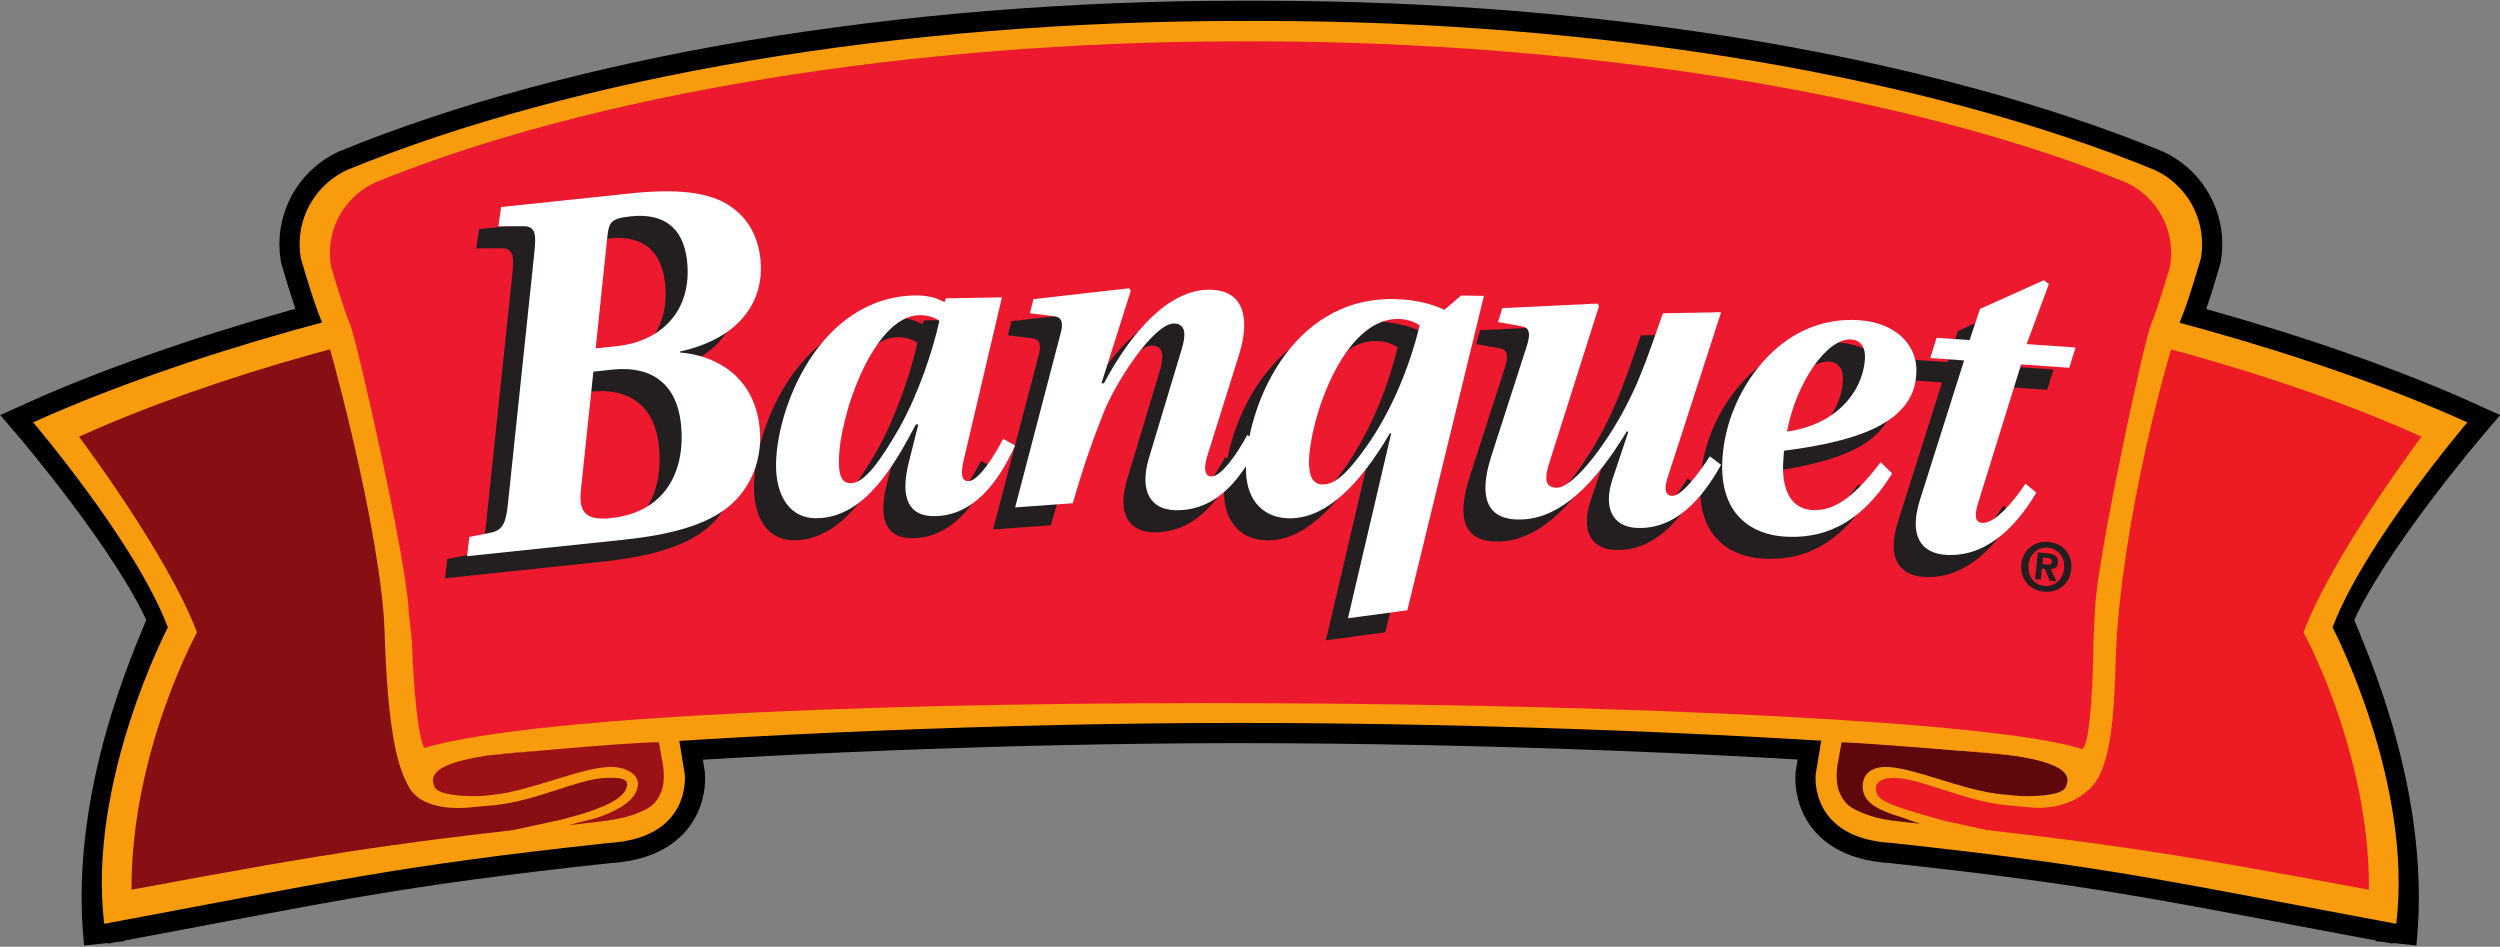 <?xml version="1.0" ?>
<svg xmlns="http://www.w3.org/2000/svg" viewBox="0 0 221.615 83.926">
	<rect x="0" y="0" width="221.615" height="83.926" fill="#808080" stroke="none"/>
	<defs>
		<clipPath id="clipPath124471" clipPathUnits="userSpaceOnUse">
			<path id="path124469" d="M 87.602,33.179 L 87.602,56.821 L 150.021,56.821 L 150.021,33.179 L 87.602,33.179"/>
		</clipPath>
		<clipPath id="clipPath124493" clipPathUnits="userSpaceOnUse">
			<path id="path124491" d="M 443.545,341.821 C 416.706,346.819 408.852,348.733 382.981,351.523 C 372.985,352.111 373.867,359.754 373.867,359.754 L 383.876,421.144 C 409.055,417.151 434.427,409.964 452.077,401.999 C 452.077,401.999 439.723,387.538 435.9,377.394 C 435.9,377.394 445.602,358.874 443.545,341.821"/>
		</clipPath>
		<linearGradient id="linearGradient124505" spreadMethod="pad" gradientTransform="matrix(-16.587,2.331,2.479,17.644,-343.864,-422.179)" gradientUnits="userSpaceOnUse" y2="0" x2="1" y1="0" x1="0">
			<stop id="stop124495" offset="0" style="stop-opacity:1;stop-color:#f89c0e"/>
			<stop id="stop124497" offset="0.368" style="stop-opacity:1;stop-color:#fff200"/>
			<stop id="stop124499" offset="0.5" style="stop-opacity:1;stop-color:#fff200"/>
			<stop id="stop124501" offset="0.632" style="stop-opacity:1;stop-color:#fff200"/>
			<stop id="stop124503" offset="1" style="stop-opacity:1;stop-color:#f89c0e"/>
		</linearGradient>
		<clipPath id="clipPath124515" clipPathUnits="userSpaceOnUse">
			<path id="path124513" d="M 440.266,345.911 C 415.533,350.519 408.297,351.603 384.455,354.171 C 374.16,355.052 376.734,360.813 376.734,360.813 L 385.28,417.383 C 408.481,413.702 430.306,407.623 446.572,400.282 C 446.572,400.282 435.93,386.144 432.408,376.797 C 432.408,376.797 440.341,362.44 440.266,345.911"/>
		</clipPath>
		<linearGradient id="linearGradient124521" spreadMethod="pad" gradientTransform="matrix(13.852,0,0,-14.785,-357.754,-404.901)" gradientUnits="userSpaceOnUse" y2="0" x2="1" y1="0" x1="0">
			<stop id="stop124517" offset="0" style="stop-opacity:1;stop-color:#870e12"/>
			<stop id="stop124519" offset="1" style="stop-opacity:1;stop-color:#ed1c24"/>
		</linearGradient>
		<clipPath id="clipPath124533" clipPathUnits="userSpaceOnUse">
			<path id="path124531" d="M 386.403,353.826 C 383.812,354.155 381.822,354.169 379.673,355.052 C 378.062,355.712 377.394,356.081 376.734,357.55 C 376.14,358.87 376.476,360.856 376.476,360.856 L 376.972,363.612 C 381.051,363.612 397.588,362.015 397.588,362.015 C 404.093,361.023 404.512,359.546 403.873,358.212 C 403.266,356.944 398.477,357.151 398.477,357.151 C 398.477,357.151 396.334,357.333 395.47,357.452 C 391.078,358.054 385.746,360.46 382.596,360.64 C 380.666,360.751 379.486,359.85 379.508,358.322 C 379.527,356.851 380.369,355.767 383.92,354.684 L 386.403,353.826"/>
		</clipPath>
		<linearGradient id="linearGradient124539" spreadMethod="pad" gradientTransform="matrix(5.463,0,0,2.625,-357.762,-409.086)" gradientUnits="userSpaceOnUse" y2="0" x2="1" y1="0" x1="0">
			<stop id="stop124535" offset="0" style="stop-opacity:1;stop-color:#9c1116"/>
			<stop id="stop124537" offset="1" style="stop-opacity:1;stop-color:#5e080b"/>
		</linearGradient>
		<clipPath id="clipPath124549" clipPathUnits="userSpaceOnUse">
			<path id="path124547" d="M 168.456,341.821 C 195.293,346.819 203.148,348.733 229.019,351.523 C 239.016,352.111 238.134,359.754 238.134,359.754 L 228.124,421.144 C 202.947,417.151 177.575,409.964 159.923,401.999 C 159.923,401.999 172.278,387.538 176.1,377.394 C 176.1,377.394 166.398,358.874 168.456,341.821"/>
		</clipPath>
		<linearGradient id="linearGradient124561" spreadMethod="pad" gradientTransform="matrix(16.587,2.331,-2.479,17.644,-399.446,-422.179)" gradientUnits="userSpaceOnUse" y2="0" x2="1" y1="0" x1="0">
			<stop id="stop124551" offset="0" style="stop-opacity:1;stop-color:#f89c0e"/>
			<stop id="stop124553" offset="0.368" style="stop-opacity:1;stop-color:#fff200"/>
			<stop id="stop124555" offset="0.5" style="stop-opacity:1;stop-color:#fff200"/>
			<stop id="stop124557" offset="0.632" style="stop-opacity:1;stop-color:#fff200"/>
			<stop id="stop124559" offset="1" style="stop-opacity:1;stop-color:#f89c0e"/>
		</linearGradient>
		<clipPath id="clipPath124571" clipPathUnits="userSpaceOnUse">
			<path id="path124569" d="M 171.735,345.911 C 196.466,350.519 203.705,351.603 227.545,354.171 C 237.839,355.052 235.267,360.813 235.267,360.813 L 226.72,417.383 C 203.519,413.702 181.695,407.623 165.429,400.282 C 165.429,400.282 176.071,386.144 179.593,376.797 C 179.593,376.797 171.659,362.44 171.735,345.911"/>
		</clipPath>
		<linearGradient id="linearGradient124577" spreadMethod="pad" gradientTransform="matrix(-13.852,0,0,-14.785,-385.556,-404.901)" gradientUnits="userSpaceOnUse" y2="0" x2="1" y1="0" x1="0">
			<stop id="stop124573" offset="0" style="stop-opacity:1;stop-color:#870e12"/>
			<stop id="stop124575" offset="1" style="stop-opacity:1;stop-color:#ed1c24"/>
		</linearGradient>
		<clipPath id="clipPath124587" clipPathUnits="userSpaceOnUse">
			<path id="path124585" d="M 390.737,362.622 C 367.504,364.599 333.57,365.929 304.578,365.929 C 276.321,365.929 244.249,364.507 221.413,362.622 C 211.686,362.081 208.072,360.968 207.962,359.094 C 207.817,356.62 213.733,356.815 213.733,356.815 L 210.437,356.815 C 208.637,356.825 207.736,357.126 207.736,357.126 C 202.854,355.491 202.327,370.704 202.102,377.028 C 201.677,388.861 195.338,412.309 194.456,414.366 C 193.574,416.424 192.044,421.737 192.044,421.737 C 191.955,422.272 191.907,422.822 191.907,423.382 C 191.907,427.328 194.235,430.73 197.593,432.29 C 224.849,443.462 263.731,450.179 304.853,450.179 L 307.297,450.179 C 348.42,450.179 387.301,443.462 414.559,432.29 C 417.916,430.73 420.242,427.328 420.242,423.382 C 420.242,422.822 420.196,422.272 420.107,421.737 C 420.107,421.737 418.575,416.424 417.693,414.366 C 416.811,412.309 411.373,393.932 410.05,377.028 C 409.557,370.72 410.381,356.998 404.414,357.126 C 404.414,357.126 403.515,356.825 401.713,356.815 L 398.419,356.815 C 398.419,356.815 404.334,356.62 404.188,359.094 C 404.078,360.968 400.465,362.081 390.737,362.622"/>
		</clipPath>
		<linearGradient id="linearGradient124599" spreadMethod="pad" gradientTransform="matrix(-45.709,0,0,-19.362,-348.785,-406.789)" gradientUnits="userSpaceOnUse" y2="0" x2="1" y1="0" x1="0">
			<stop id="stop124589" offset="0" style="stop-opacity:1;stop-color:#f89c0e"/>
			<stop id="stop124591" offset="0.368" style="stop-opacity:1;stop-color:#fff200"/>
			<stop id="stop124593" offset="0.5" style="stop-opacity:1;stop-color:#fff200"/>
			<stop id="stop124595" offset="0.632" style="stop-opacity:1;stop-color:#fff200"/>
			<stop id="stop124597" offset="1" style="stop-opacity:1;stop-color:#f89c0e"/>
		</linearGradient>
		<clipPath id="clipPath124611" clipPathUnits="userSpaceOnUse">
			<path id="path124609" d="M 224.129,353.648 C 226.72,353.98 230.177,354.169 232.327,355.052 C 233.938,355.712 234.606,356.081 235.268,357.55 C 235.861,358.87 235.524,360.856 235.524,360.856 L 235.028,363.612 C 230.949,363.612 214.411,362.015 214.411,362.015 C 207.907,361.023 207.49,359.546 208.127,358.212 C 208.734,356.944 213.786,357.151 213.786,357.151 C 213.786,357.151 216.064,357.386 216.915,357.572 C 221.74,358.625 225.796,360.46 228.946,360.64 C 230.875,360.751 232.764,359.827 232.493,358.322 C 232.327,357.403 231.658,355.924 227.543,354.526 L 224.129,353.648"/>
		</clipPath>
		<linearGradient id="linearGradient124617" spreadMethod="pad" gradientTransform="matrix(-5.542,0,0,-2.66,-385.548,-406.426)" gradientUnits="userSpaceOnUse" y2="0" x2="1" y1="0" x1="0">
			<stop id="stop124613" offset="0" style="stop-opacity:1;stop-color:#9c1116"/>
			<stop id="stop124615" offset="1" style="stop-opacity:1;stop-color:#5e080b"/>
		</linearGradient>
	</defs>
	<g transform="translate(-45.478,31.655)">
		<g transform="matrix(3.551,0,0,3.551,-265.556,-149.459)">
			<g clip-path="url(#clipPath124471)">
				<g transform="matrix(0.208,0,0,-0.208,55.153,127.335)">
					<path name="outline_3" d="M 443.545,341.821 C 416.706,346.819 408.852,348.733 382.981,351.523 C 372.985,352.111 373.867,359.754 373.867,359.754 L 383.876,421.144 C 409.055,417.151 434.427,409.964 452.077,401.999 C 452.077,401.999 439.723,387.538 435.9,378.394 C 435.9,377.394 445.602,358.874 443.545,339.471" style="fill:none;stroke:#000000;stroke-width:4.851;stroke-linecap:butt;stroke-linejoin:miter;stroke-miterlimit:4;stroke-dasharray:none;stroke-opacity:1" id="path124477"/>
					<path name="outline_1" d="M 168.456,341.821 C 195.293,346.819 203.148,348.733 229.019,351.523 C 239.016,352.111 238.134,359.754 238.134,359.754 L 228.124,421.144 C 202.947,417.151 177.575,409.964 159.923,401.999 C 159.923,401.999 172.278,387.538 176.1,378.394 C 176.1,377.394 166.398,358.874 168.456,339.471" style="fill:none;stroke:#000000;stroke-width:4.851;stroke-linecap:butt;stroke-linejoin:miter;stroke-miterlimit:4;stroke-dasharray:none;stroke-opacity:1" id="path124481"/>
					<path name="outline_2" d="M 390.737,362.622 C 367.504,364.599 333.57,365.929 304.578,365.929 C 276.321,365.929 244.249,364.507 221.413,362.622 C 211.686,362.081 208.072,360.968 207.962,359.094 C 207.817,356.62 213.733,356.815 213.733,356.815 L 210.437,356.815 C 208.637,356.825 207.736,357.126 207.736,357.126 C 200.534,359.184 202.394,370.706 202.102,377.028 C 201.807,383.349 195.338,412.309 194.456,414.366 C 193.574,416.424 192.044,421.737 192.044,421.737 C 191.955,422.272 191.907,422.822 191.907,423.382 C 191.907,427.328 194.235,430.73 197.593,432.29 C 224.849,443.462 263.731,450.179 304.853,450.179 L 307.297,450.179 C 348.42,450.179 387.301,443.462 414.559,432.29 C 417.916,430.73 420.242,427.328 420.242,423.382 C 420.242,422.822 420.196,422.272 420.107,421.737 C 420.107,421.737 418.575,416.424 417.693,414.366 C 416.811,412.309 410.345,383.349 410.05,377.028 C 409.756,370.706 411.617,359.184 404.414,357.126 C 404.414,357.126 403.515,356.825 401.713,356.815 L 398.419,356.815 C 398.419,356.815 404.334,356.62 404.188,359.094 C 404.078,360.968 400.465,362.081 390.737,362.622 L 390.737,362.622" style="fill:none;stroke:#000000;stroke-width:4.851;stroke-linecap:butt;stroke-linejoin:miter;stroke-miterlimit:4;stroke-dasharray:none;stroke-opacity:1" id="path124485"/>
					<g name="inline_5" id="g124487">
						<g clip-path="url(#clipPath124493)">
							<path d="M 372.985,341.821 L 372.985,421.144 L 452.077,421.144 L 452.077,341.821 L 372.985,341.821" style="fill:url(#linearGradient124505);fill-opacity:1;fill-rule:nonzero;stroke:none" id="path124507"/>
						</g>
					</g>
					<g name="ribbon_5" id="g124509">
						<g clip-path="url(#clipPath124515)">
							<path d="M 374.16,345.911 L 374.16,417.383 L 446.572,417.383 L 446.572,345.911 L 374.16,345.911" style="fill:url(#linearGradient124521);fill-opacity:1;fill-rule:nonzero;stroke:none" id="path124523"/>
						</g>
					</g>
					<path name="inline_4" d="M 395.107,352.919 C 392.517,353.25 383.189,354.097 380.924,354.61 C 379.306,354.978 377.946,355.806 377.175,356.741 C 376.255,357.857 376.293,360.491 376.293,360.491 L 376.972,363.612 C 381.051,363.612 398.562,361.959 398.562,361.959 C 405.068,360.968 408.266,360.269 407.529,359.094 C 404.93,354.935 399.316,355.823 399.316,355.823 C 399.316,355.823 397.519,355.974 396.65,356.061 C 391.801,356.558 386.737,359.134 383.586,359.314 C 381.657,359.425 380.629,358.653 381.29,357.275 C 381.721,356.38 384.289,355.587 389.189,354.213 L 395.107,352.919" style="fill:#f89c0e;fill-opacity:1;fill-rule:nonzero;stroke:none" id="path124525"/>
					<g name="ribbon_4" id="g124527">
						<g clip-path="url(#clipPath124533)">
							<path d="M 376.14,353.826 L 376.14,363.612 L 404.512,363.612 L 404.512,353.826 L 376.14,353.826" style="fill:url(#linearGradient124539);fill-opacity:1;fill-rule:nonzero;stroke:none" id="path124541"/>
						</g>
					</g>
					<g name="inline_1" id="g124543">
						<g clip-path="url(#clipPath124549)">
							<path d="M 159.923,341.821 L 159.923,421.144 L 239.016,421.144 L 239.016,341.821 L 159.923,341.821" style="fill:url(#linearGradient124561);fill-opacity:1;fill-rule:nonzero;stroke:none" id="path124563"/>
						</g>
					</g>
					<g name="ribbon_1" id="g124565">
						<g clip-path="url(#clipPath124571)">
							<path d="M 165.429,345.911 L 165.429,417.383 L 237.839,417.383 L 237.839,345.911 L 165.429,345.911" style="fill:url(#linearGradient124577);fill-opacity:1;fill-rule:nonzero;stroke:none" id="path124579"/>
						</g>
					</g>
					<g name="inline_3" id="g124581">
						<g clip-path="url(#clipPath124587)">
							<path d="M 191.907,355.491 L 191.907,450.179 L 420.242,450.179 L 420.242,355.491 L 191.907,355.491" style="fill:url(#linearGradient124599);fill-opacity:1;fill-rule:nonzero;stroke:none" id="path124601"/>
						</g>
					</g>
					<path name="inline_2" d="M 216.892,352.919 C 219.483,353.25 228.811,354.097 231.078,354.61 C 232.695,354.978 234.055,355.806 234.827,356.741 C 235.747,357.857 235.708,360.491 235.708,360.491 L 235.028,363.612 C 230.949,363.612 213.438,361.959 213.438,361.959 C 206.934,360.968 204.309,359.931 204.835,358.646 C 206.387,354.866 212.685,355.823 212.685,355.823 C 212.685,355.823 214.482,355.974 215.349,356.061 C 220.199,356.558 225.263,359.134 228.413,359.314 C 230.342,359.425 231.721,359.31 231.059,357.933 C 230.629,357.036 229.167,355.786 223.286,354.316 L 216.892,352.919" style="fill:#f89c0e;fill-opacity:1;fill-rule:nonzero;stroke:none" id="path124603"/>
					<g name="ribbon_2" id="g124605">
						<g clip-path="url(#clipPath124611)">
							<path d="M 207.49,353.648 L 207.49,363.612 L 235.861,363.612 L 235.861,353.648 L 207.49,353.648" style="fill:url(#linearGradient124617);fill-opacity:1;fill-rule:nonzero;stroke:none" id="path124619"/>
						</g>
					</g>
					<path name="ribbon_3" d="M 411.129,430.779 C 385.233,441.393 345.65,447.729 306.584,447.729 L 304.611,447.729 C 265.545,447.729 226.844,441.393 200.951,430.779 C 197.761,429.298 195.549,426.067 195.549,422.319 C 195.549,421.785 195.593,421.263 195.679,420.755 C 195.679,420.755 197.133,415.708 197.97,413.751 C 198.809,411.798 204.706,385.606 204.985,379.599 C 205.029,378.675 205.358,376.534 205.415,375.322 C 205.412,375.322 205.408,375.322 205.405,375.321 C 205.405,375.321 205.691,365.728 206.833,362.932 C 234.272,370.892 384.925,369.282 405.585,362.872 C 407.039,361.773 407.195,374.986 407.195,374.986 C 407.192,374.986 407.19,374.987 407.187,374.987 C 407.212,376.399 407.354,378.739 407.404,379.821 C 407.683,385.825 413.269,411.798 414.107,413.751 C 414.945,415.708 416.398,420.755 416.398,420.755 C 416.484,421.263 416.529,421.785 416.529,422.319 C 416.529,426.067 414.316,429.298 411.129,430.779 L 411.129,430.779" style="fill:#ed192e;fill-opacity:1;fill-rule:nonzero;stroke:none" id="path124621"/>
					<g name="banquet_shadow">
						<path d="M 228.485,426.782 C 234.674,427.492 238.491,426.935 240.818,425.381 C 243.076,423.94 244.283,421.669 244.57,418.942 C 245.086,414.021 242.207,409.464 234.914,407.857 L 234.927,407.739 C 238.889,407.436 243.8,405.134 244.472,398.731 C 244.858,395.056 243.511,391.616 240.9,389.366 C 238.077,386.972 233.584,385.841 228.12,385.267 L 209.366,383.294 L 209.636,385.601 L 212.145,386.105 C 213.766,386.394 214.048,387.503 214.275,389.684 L 217.436,419.747 C 217.663,421.93 217.614,422.942 216.024,422.897 L 213.12,422.889 L 213.447,425.202 L 228.485,426.782 L 228.485,426.782 M 224.52,405.446 L 223.037,391.384 C 222.778,388.96 223.216,387.507 226.596,387.861 C 233.242,388.56 235.616,393.603 235.03,399.177 C 234.537,403.86 231.616,406.192 226.829,405.689 L 224.52,405.446 M 227.274,408.493 C 232.794,409.073 236.382,412.866 235.771,418.676 C 235.316,423.005 232.658,424.464 229.053,424.085 C 226.575,423.825 226.393,423.386 226.185,421.565 L 224.796,408.233 L 227.274,408.493" style="fill:#231f20;fill-opacity:1;fill-rule:nonzero;stroke:none" id="path124623"/>
						<path d="M 273.551,414.36 L 268.94,394.714 C 268.622,393.315 268.64,392.282 269.522,392.298 C 270.699,392.319 272.514,395.085 273.7,397.378 L 275.137,396.578 C 273.152,392.208 270.182,388.181 265.525,388.099 C 262.436,388.045 261.273,390.142 262.372,394.55 L 263.519,399.11 L 263.225,399.106 C 260.707,394.363 257.191,387.953 251.357,387.852 C 247.877,387.79 246.499,390.813 246.444,393.962 C 246.327,400.72 251.483,414.386 263.15,414.591 C 264.475,414.614 265.755,414.327 266.647,413.774 L 266.835,414.241 L 273.551,414.36 L 273.551,414.36 M 266.048,411.544 C 265.403,411.997 264.565,412.241 263.633,412.226 C 258.094,412.128 253.894,399.872 253.988,394.454 C 254.014,393.009 254.325,392.034 255.452,392.054 C 257.021,392.08 258.89,394.591 261.221,398.659 C 263.552,402.827 265.229,407.865 266.048,411.544 L 266.048,411.544" style="fill:#231f20;fill-opacity:1;fill-rule:nonzero;stroke:none" id="path124625"/>
						<path d="M 275.137,389.149 L 280.549,409.858 C 280.966,411.243 280.782,411.97 279.853,412.089 L 276.916,412.449 L 277.338,414.148 L 288.787,415.444 L 289.028,415.181 L 285.498,404.041 L 285.793,404.037 C 288.936,409.969 293.493,415.36 298.544,415.274 C 302.662,415.202 303.289,411.783 302.089,407.727 L 298.194,395.302 C 297.779,393.968 297.81,392.882 298.692,392.866 C 299.869,392.846 301.779,395.55 302.997,397.85 L 304.401,396.897 C 302.316,392.597 299.306,388.726 294.403,388.812 C 291.413,388.864 290.029,391.057 291.177,395.013 L 295.133,408.158 C 295.602,409.696 295.726,411.192 294.207,411.219 C 291.853,411.261 287.32,404.422 285.782,400.579 C 284.602,397.604 283.575,394.886 282.06,389.647 L 275.137,389.149 L 275.137,389.149" style="fill:#231f20;fill-opacity:1;fill-rule:nonzero;stroke:none" id="path124627"/>
						<path d="M 320.273,398.054 L 320.127,398.056 C 316.338,391.618 312.298,387.766 307.983,387.841 C 305.238,387.888 302.915,389.632 302.837,393.607 C 302.766,400.785 308.005,414.373 320.604,414.153 C 323.301,414.105 325.301,413.502 326.663,412.86 L 328.654,414.579 L 331.4,414.534 L 322.209,376.804 L 315.082,375.843 L 320.273,398.054 L 320.273,398.054 M 317.406,396.606 C 320.02,400.329 322.367,405.501 323.688,411.003 C 323.01,411.479 322.082,411.753 321.152,411.769 C 314.484,411.885 310.494,399.618 310.408,394.716 C 310.384,393.322 310.654,391.923 312.025,391.897 C 313.449,391.875 314.94,393.087 317.406,396.606 L 317.406,396.606" style="fill:#231f20;fill-opacity:1;fill-rule:nonzero;stroke:none" id="path124629"/>
						<path d="M 348.545,398.259 C 345.045,392.501 340.604,387.327 335.078,387.714 C 331.164,387.987 331.008,391.362 332.322,395.411 L 336.529,408.464 C 337.028,409.982 336.882,410.716 335.961,410.884 L 333.096,411.396 L 333.605,413.065 L 344.999,413.615 L 345.225,413.339 L 339.299,394.662 C 338.677,392.792 338.643,391.606 340.012,391.51 C 342.312,391.347 346.794,397.812 348.865,402.117 C 350.121,404.615 351.094,407.291 352.879,412.444 L 359.867,412.575 L 353.535,392.995 C 353.049,391.684 353.023,390.599 353.951,390.533 C 355.076,390.455 357.078,393.058 358.512,395.286 L 359.865,394.261 C 357.56,390.126 354.3,386.37 349.556,386.704 C 346.914,386.888 345.687,389.042 346.815,392.481 L 348.74,398.245 L 348.545,398.259 L 348.545,398.259" style="fill:#231f20;fill-opacity:1;fill-rule:nonzero;stroke:none" id="path124631"/>
						<path d="M 380.397,393.231 C 376.352,386.685 371.639,385.358 367.383,385.654 C 363.86,385.901 359.537,388.013 360.033,395.12 C 360.31,399.083 361.926,403.214 364.81,406.529 C 367.698,409.847 371.629,411.95 376.473,411.612 C 380.629,411.322 383.549,408.79 383.294,405.134 C 383.182,403.538 382.721,401.862 380.684,400.142 C 378.442,398.333 374.855,396.929 367.414,395.948 L 367.328,394.712 C 367.133,391.933 367.864,389.034 370.751,388.833 C 373.685,388.629 376.15,390.836 379.016,394.568 L 380.396,393.231 L 380.397,393.231 M 377.127,406.91 C 377.227,408.352 376.649,409.22 375.475,409.303 C 372.589,409.504 368.87,404.125 367.772,398.251 C 373.527,399.04 376.846,402.895 377.127,406.91 L 377.127,406.91" style="fill:#231f20;fill-opacity:1;fill-rule:nonzero;stroke:none" id="path124633"/>
						<path d="M 397.701,390.922 C 395.025,386.399 391.355,383.138 386.809,383.455 C 383.971,383.654 382.34,385.632 383.728,390.036 L 389.028,406.79 L 384.969,407.075 L 385.729,409.504 L 389.69,409.228 L 390.935,412.968 L 398.598,416.417 L 399.206,415.962 L 396.537,408.747 L 402.408,408.338 L 401.648,405.907 L 395.876,406.311 L 390.674,389.55 C 390.35,388.434 390.226,387.356 391.204,387.287 C 392.622,387.188 394.751,389.523 396.4,391.993 L 397.701,390.922" style="fill:#231f20;fill-opacity:1;fill-rule:nonzero;stroke:none" id="path124635"/>
					</g>
					<g name="banquet_white">
						<path d="M 231.131,429.429 C 237.32,430.14 241.137,429.58 243.464,428.026 C 245.723,426.587 246.929,424.315 247.216,421.587 C 247.733,416.668 244.852,412.108 237.56,410.503 L 237.573,410.384 C 241.535,410.081 246.446,407.781 247.118,401.376 C 247.504,397.702 246.157,394.265 243.547,392.011 C 240.724,389.616 236.23,388.485 230.767,387.911 L 212.012,385.94 L 212.282,388.246 L 214.791,388.749 C 216.413,389.04 216.694,390.149 216.921,392.331 L 220.082,422.394 C 220.309,424.575 220.26,425.589 218.669,425.542 L 215.767,425.536 L 216.093,427.848 L 231.131,429.429 L 231.131,429.429 M 227.166,408.091 L 225.683,394.03 C 225.424,391.606 225.862,390.152 229.242,390.509 C 235.888,391.207 238.261,396.251 237.676,401.825 C 237.183,406.507 234.263,408.837 229.475,408.334 L 227.166,408.091 M 229.92,411.14 C 235.439,411.718 239.028,415.514 238.416,421.323 C 237.962,425.651 235.304,427.109 231.699,426.731 C 229.221,426.472 229.04,426.032 228.832,424.212 L 227.442,410.88 L 229.92,411.14" style="fill:#ffffff;fill-opacity:1;fill-rule:nonzero;stroke:none" id="path124637"/>
						<path d="M 276.197,417.005 L 271.586,397.358 C 271.268,395.962 271.286,394.931 272.168,394.945 C 273.345,394.964 275.16,397.732 276.346,400.025 L 277.783,399.224 C 275.798,394.853 272.829,390.826 268.171,390.746 C 265.082,390.692 263.919,392.788 265.018,397.194 L 266.165,401.757 L 265.87,401.752 C 263.354,397.01 259.837,390.598 254.003,390.497 C 250.522,390.437 249.145,393.458 249.09,396.606 C 248.973,403.367 254.129,417.034 265.797,417.236 C 267.12,417.259 268.401,416.972 269.293,416.419 L 269.481,416.887 L 276.197,417.005 L 276.197,417.005 M 268.694,414.19 C 268.049,414.644 267.21,414.886 266.279,414.87 C 260.74,414.774 256.54,402.518 256.634,397.101 C 256.659,395.653 256.971,394.679 258.098,394.698 C 259.667,394.726 261.537,397.238 263.867,401.304 C 266.198,405.473 267.876,410.511 268.694,414.19" style="fill:#ffffff;fill-opacity:1;fill-rule:nonzero;stroke:none" id="path124639"/>
						<path d="M 277.783,391.795 L 283.195,412.503 C 283.612,413.891 283.428,414.616 282.499,414.735 L 279.562,415.097 L 279.984,416.792 L 291.433,418.091 L 291.674,417.828 L 288.144,406.686 L 288.439,406.682 C 291.583,412.616 296.139,418.008 301.19,417.92 C 305.307,417.847 305.935,414.431 304.735,410.372 L 300.84,397.948 C 300.425,396.614 300.456,395.529 301.338,395.514 C 302.515,395.493 304.425,398.195 305.642,400.496 L 307.047,399.543 C 304.962,395.244 301.951,391.372 297.049,391.458 C 294.059,391.51 292.675,393.703 293.823,397.657 L 297.779,410.804 C 298.248,412.345 298.372,413.839 296.852,413.866 C 294.5,413.906 289.966,407.069 288.428,403.223 C 287.248,400.251 286.22,397.531 284.706,392.294 L 277.783,391.795 L 277.783,391.795" style="fill:#ffffff;fill-opacity:1;fill-rule:nonzero;stroke:none" id="path124641"/>
						<path d="M 322.92,400.699 L 322.773,400.7 C 318.984,394.265 314.943,390.411 310.629,390.485 C 307.885,390.533 305.56,392.277 305.483,396.255 C 305.413,403.431 310.65,417.019 323.25,416.798 C 325.947,416.753 327.946,416.149 329.309,415.507 L 331.301,417.227 L 334.047,417.179 L 324.853,379.449 L 317.728,378.49 L 322.92,400.699 L 322.92,400.699 M 320.052,399.252 C 322.666,402.975 325.014,408.147 326.334,413.647 C 325.655,414.124 324.728,414.397 323.799,414.415 C 317.13,414.532 313.141,402.265 313.054,397.36 C 313.029,395.968 313.301,394.568 314.672,394.546 C 316.094,394.521 317.586,395.733 320.052,399.252 L 320.052,399.252" style="fill:#ffffff;fill-opacity:1;fill-rule:nonzero;stroke:none" id="path124643"/>
						<path d="M 351.189,400.905 C 347.691,395.148 343.25,389.975 337.725,390.361 C 333.81,390.633 333.653,394.007 334.968,398.056 L 339.175,411.109 C 339.674,412.628 339.527,413.362 338.606,413.528 L 335.741,414.04 L 336.252,415.713 L 347.644,416.261 L 347.871,415.987 L 341.945,397.31 C 341.322,395.436 341.288,394.251 342.658,394.155 C 344.957,393.994 349.44,400.46 351.511,404.765 C 352.767,407.263 353.74,409.936 355.524,415.089 L 362.514,415.222 L 356.181,395.64 C 355.695,394.329 355.669,393.245 356.598,393.181 C 357.723,393.102 359.725,395.705 361.158,397.931 L 362.512,396.905 C 360.207,392.773 356.945,389.016 352.201,389.349 C 349.56,389.532 348.334,391.69 349.461,395.127 L 351.387,400.891 L 351.189,400.905" style="fill:#ffffff;fill-opacity:1;fill-rule:nonzero;stroke:none" id="path124645"/>
						<path d="M 383.042,395.876 C 378.997,389.329 374.284,388.003 370.029,388.3 C 366.506,388.546 362.183,390.659 362.679,397.765 C 362.956,401.731 364.572,405.859 367.457,409.177 C 370.345,412.491 374.275,414.597 379.117,414.259 C 383.274,413.968 386.194,411.435 385.94,407.781 C 385.828,406.183 385.366,404.508 383.33,402.789 C 381.089,400.979 377.502,399.573 370.06,398.594 L 369.975,397.358 C 369.779,394.577 370.51,391.682 373.397,391.479 C 376.331,391.274 378.796,393.483 381.662,397.214 L 383.042,395.876 L 383.042,395.876 M 379.772,409.556 C 379.873,410.999 379.295,411.866 378.121,411.95 C 375.234,412.151 371.516,406.771 370.418,400.897 C 376.174,401.685 379.492,405.542 379.772,409.556 L 379.772,409.556" style="fill:#ffffff;fill-opacity:1;fill-rule:nonzero;stroke:none" id="path124647"/>
						<path d="M 400.346,393.567 C 397.671,389.046 394.002,385.784 389.453,386.101 C 386.617,386.3 384.985,388.276 386.374,392.681 L 391.674,409.435 L 387.614,409.72 L 388.375,412.151 L 392.336,411.874 L 393.582,415.615 L 401.244,419.062 L 401.852,418.606 L 399.184,411.396 L 405.055,410.985 L 404.295,408.554 L 398.521,408.956 L 393.32,392.194 C 392.996,391.079 392.871,390.001 393.85,389.935 C 395.268,389.835 397.396,392.17 399.045,394.642 L 400.346,393.567" style="fill:#ffffff;fill-opacity:1;fill-rule:nonzero;stroke:none" id="path124649"/>
					</g>
					<path name="reg" d="M 401.08,385.009 L 401.161,385.782 L 401.642,385.732 C 401.904,385.704 402.255,385.642 402.221,385.312 C 402.183,384.957 401.994,384.911 401.687,384.946 L 401.08,385.009 L 401.08,385.009 M 401.022,384.464 L 401.346,384.429 L 401.947,383.001 L 402.76,382.917 L 402.086,384.407 C 402.516,384.395 402.886,384.57 402.947,385.163 C 403.025,385.897 402.56,386.187 401.731,386.272 L 400.53,386.398 L 400.193,383.187 L 400.881,383.114 L 401.022,384.464 L 401.022,384.464 M 404.537,384.351 C 404.735,386.237 403.439,387.481 401.861,387.648 C 400.272,387.815 398.744,386.865 398.546,384.98 C 398.348,383.093 399.644,381.847 401.232,381.681 C 402.811,381.516 404.34,382.463 404.537,384.351 L 404.537,384.351 M 403.678,384.44 C 403.533,383.067 402.457,382.247 401.305,382.367 L 401.306,382.375 C 400.121,382.491 399.263,383.516 399.407,384.89 C 399.551,386.263 400.603,387.077 401.787,386.954 C 402.94,386.833 403.822,385.815 403.678,384.441 L 403.678,384.44" style="fill:#231f20;fill-opacity:1;fill-rule:nonzero;stroke:none" id="path124651"/>
				</g>
			</g>
		</g>
	</g>
</svg>